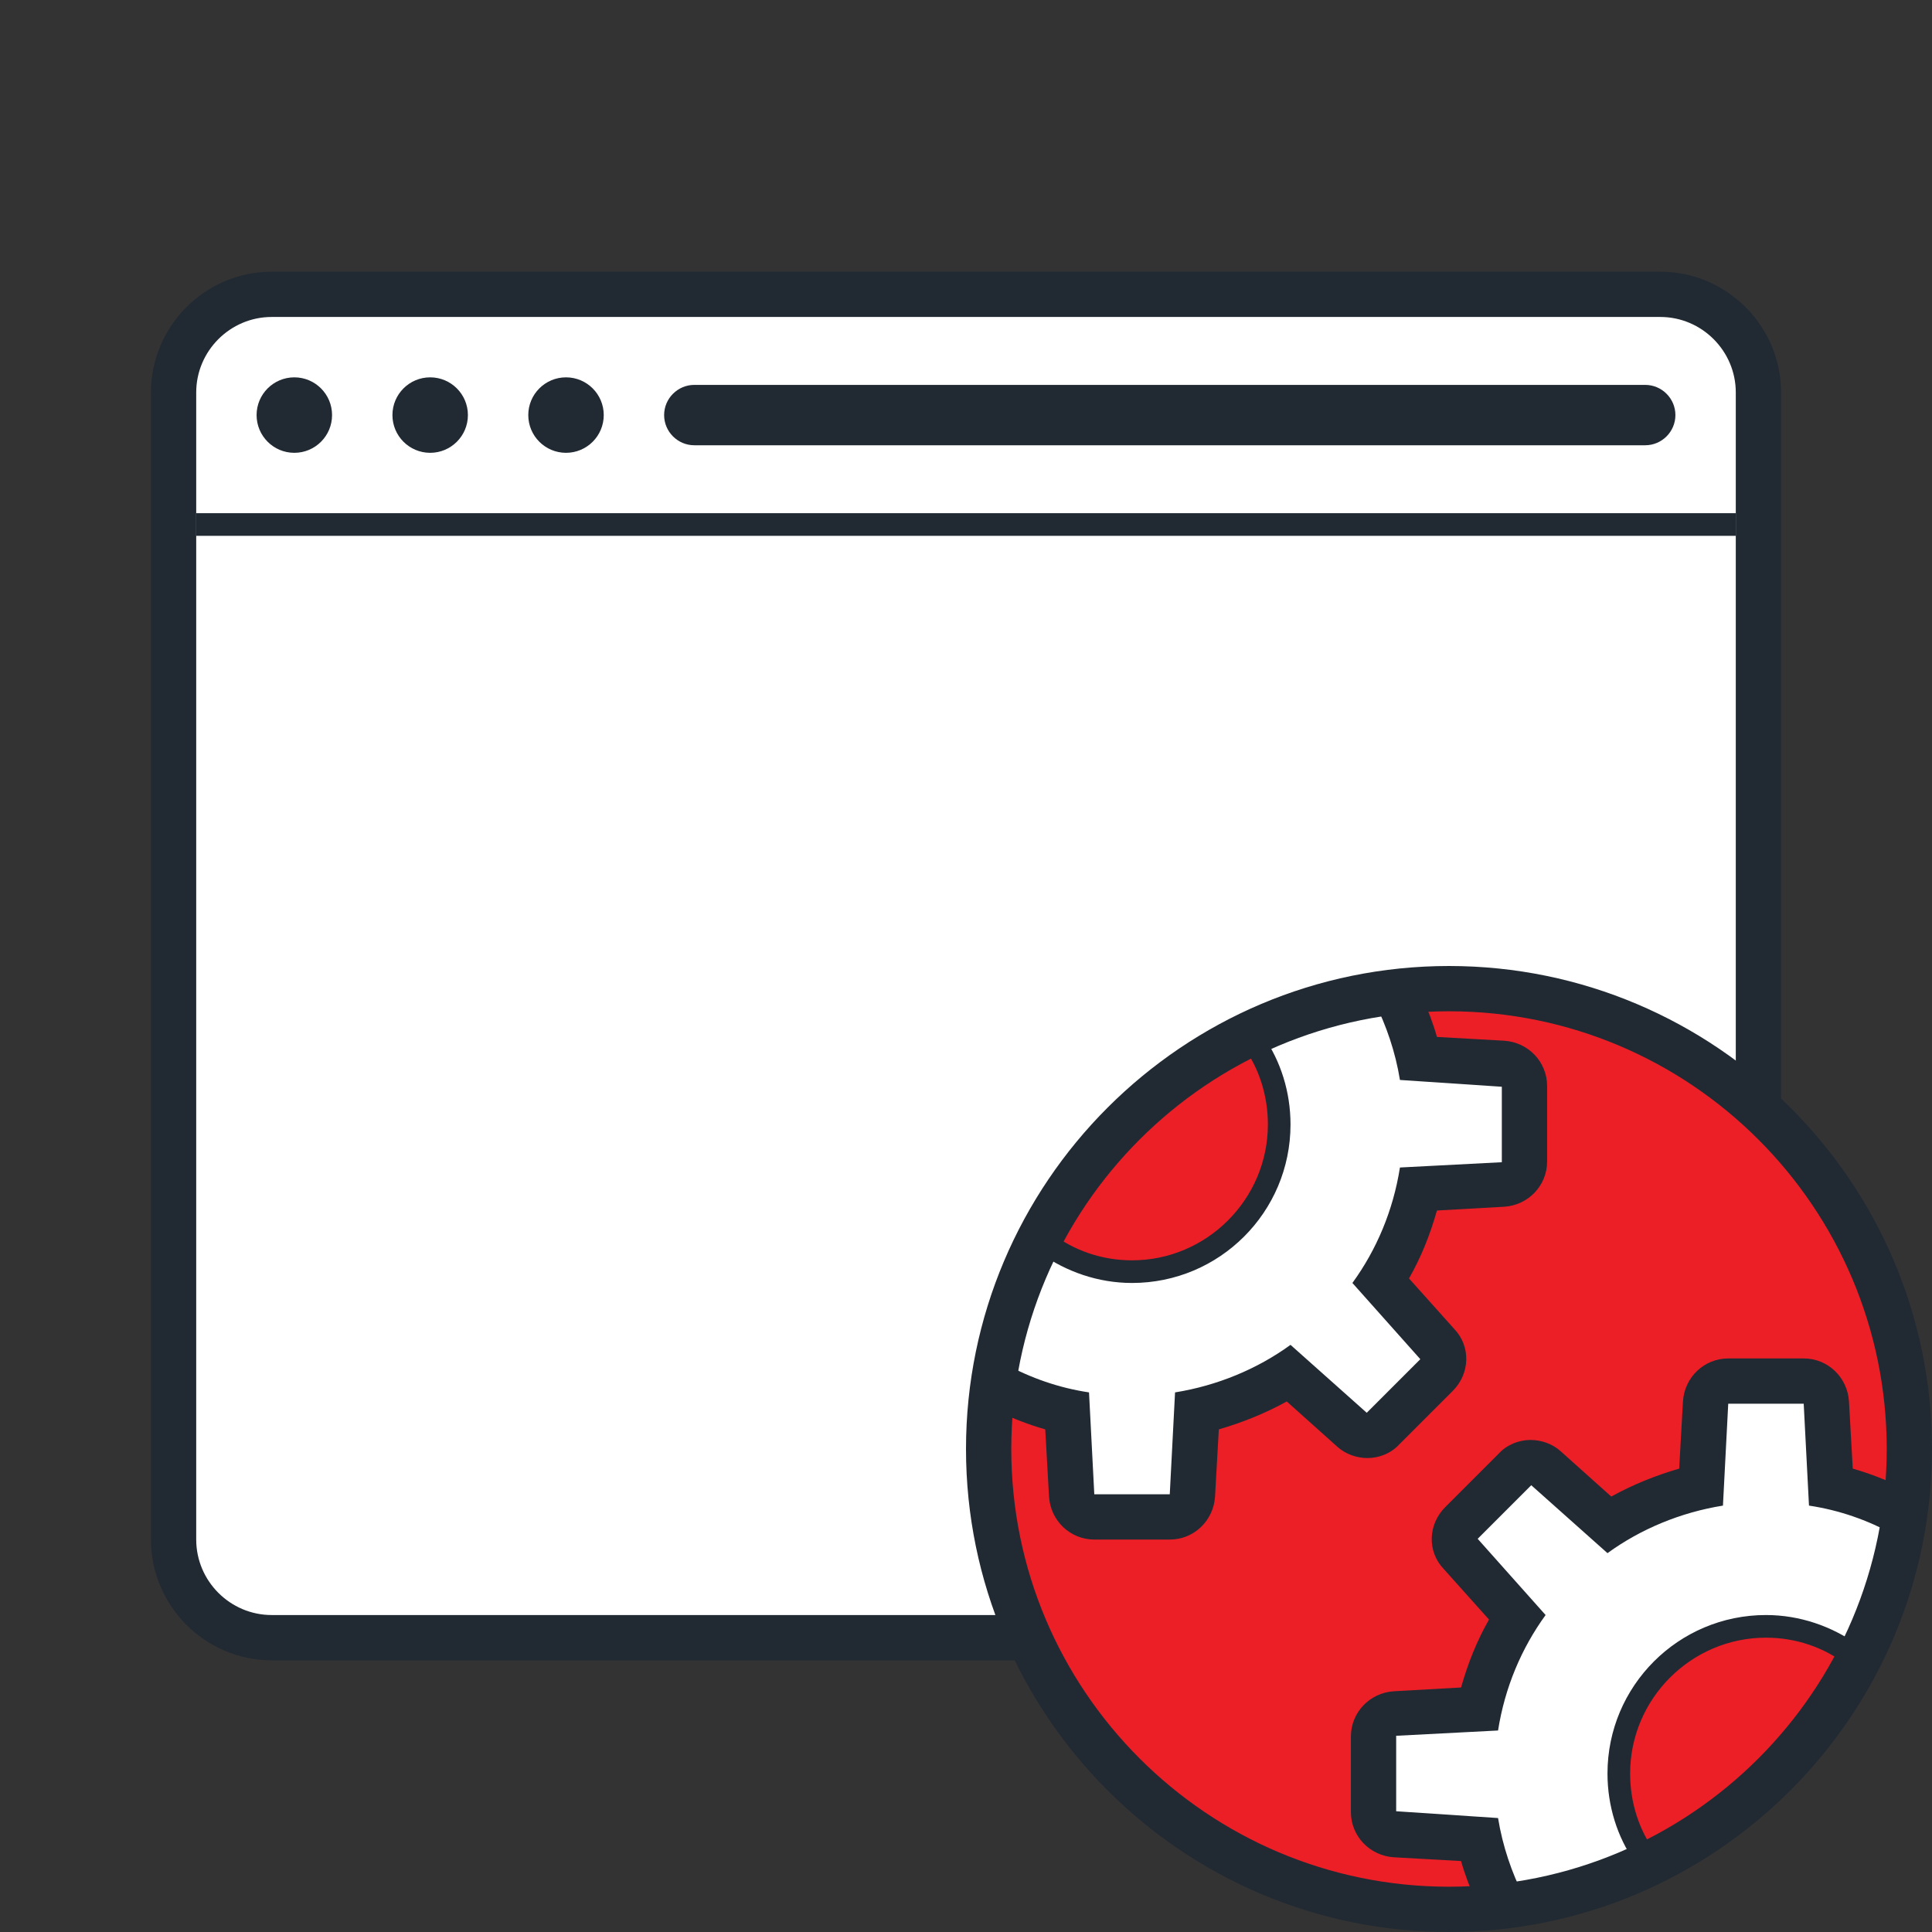<?xml version="1.0" encoding="utf-8"?>
<!-- Generator: Adobe Illustrator 19.2.1, SVG Export Plug-In . SVG Version: 6.00 Build 0)  -->
<svg version="1.1" id="Layer_1" xmlns="http://www.w3.org/2000/svg" xmlns:xlink="http://www.w3.org/1999/xlink" x="0px" y="0px"
	 viewBox="0 0 256 256" style="enable-background:new 0 0 256 256;" xml:space="preserve">
<rect x="0" y="0" width="256" height="256" fill="#333333" stroke="none"/>
<style type="text/css">
	.st0{fill:#FFFFFF;}
	.st1{fill:#212A33;}
	.st2{fill:#EC1F27;}
	.st3{fill:#4D555C;}
</style>
<g>
	<g>
		<g>
			<path class="st0" d="M36,217c-7.2,0-13-5.8-13-13V52c0-7.2,5.8-13,13-13h184c7.2,0,13,5.8,13,13v152c0,7.2-5.8,13-13,13H36z"/>
			<g>
				<path class="st1" d="M220,42c5.5,0,10,4.5,10,10v152c0,5.5-4.5,10-10,10H36c-5.5,0-10-4.5-10-10V52c0-5.5,4.5-10,10-10H220
					 M220,36H36c-8.8,0-16,7.2-16,16v152c0,8.8,7.2,16,16,16h184c8.8,0,16-7.2,16-16V52C236,43.2,228.8,36,220,36L220,36z"/>
			</g>
		</g>
		<circle class="st1" cx="39" cy="55" r="5"/>
		<circle class="st1" cx="57" cy="55" r="5"/>
		<circle class="st1" cx="75" cy="55" r="5"/>
		<path class="st1" d="M218,59H92c-2.2,0-4-1.8-4-4v0c0-2.2,1.8-4,4-4h126c2.2,0,4,1.8,4,4v0C222,57.2,220.2,59,218,59z"/>
		<rect x="26" y="68" class="st1" width="204" height="3"/>
	</g>
	<g>
		<g>
			<path class="st2" d="M192,252c-33.1,0-60-26.9-60-60s26.9-60,60-60s60,26.9,60,60S225.1,252,192,252z"/>
			<g>
				<path class="st0" d="M251.4,200.1c-2.8-1.4-5.8-2.5-8.8-3.2l-0.6-11.1c-0.1-1.6-1.4-2.8-3-2.8h-10c-1.6,0-2.9,1.2-3,2.8
					l-0.6,11.1c-4.3,1-8.4,2.7-12.2,5.1l-8.3-7.4c-0.6-0.5-1.3-0.8-2-0.8c-0.8,0-1.5,0.3-2.1,0.9l-7.1,7.1c-1.1,1.1-1.2,2.9-0.1,4.1
					l7.4,8.3c-2.4,3.7-4.1,7.9-5.1,12.2l-11.1,0.6c-1.6,0.1-2.8,1.4-2.8,3v10c0,1.6,1.2,2.9,2.8,3l11.1,0.6c0.6,2.8,1.6,5.4,2.8,8
					c6.8-0.8,13.3-2.7,19.3-5.5c-2.2-3.1-3.5-7-3.5-11.1c0-10.8,8.7-19.5,19.5-19.5c4.3,0,8.2,1.4,11.4,3.7
					C248.4,213.4,250.5,206.9,251.4,200.1z"/>
				<path class="st1" d="M245.5,194.6l-0.5-8.9c-0.2-3.2-2.8-5.7-6-5.7h-10c-3.2,0-5.8,2.5-6,5.7l-0.5,8.9c-3.1,0.9-6.1,2.1-9,3.7
					l-6.7-6c-1.1-1-2.6-1.5-4-1.5c-1.5,0-3.1,0.6-4.2,1.8l-7.1,7.1c-2.3,2.3-2.4,5.9-0.2,8.2l6,6.7c-1.6,2.8-2.8,5.8-3.7,9l-8.9,0.5
					c-3.2,0.2-5.7,2.8-5.7,6v10c0,3.2,2.5,5.8,5.7,6l8.9,0.5c0.5,1.8,1.2,3.6,2,5.4c2.1-0.1,4.2-0.4,6.3-0.7
					c-1.6-3.2-2.8-6.7-3.4-10.4L185,240v-10l13.5-0.7c0.9-5.7,3.1-10.9,6.3-15.3l-9-10.1l7.1-7.1l10.1,9c4.4-3.2,9.7-5.4,15.3-6.3
					L229,186h10l0.7,13.5c4,0.6,7.7,1.9,11.2,3.8c0.4-2.1,0.7-4.2,0.9-6.3C249.7,196,247.6,195.2,245.5,194.6z"/>
				<path class="st1" d="M246.1,217.9c-3.4-2.4-7.6-3.9-12.1-3.9c-11.6,0-21,9.4-21,21c0,4.3,1.3,8.4,3.6,11.7
					c0.9-0.4,1.8-0.9,2.7-1.3c-2.1-2.9-3.3-6.5-3.3-10.4c0-9.9,8.1-18,18-18c4,0,7.7,1.3,10.7,3.6
					C245.2,219.7,245.7,218.8,246.1,217.9z"/>
			</g>
			<g>
				<path class="st0" d="M132.6,183.9c2.8,1.4,5.8,2.5,8.8,3.2l0.6,11.1c0.1,1.6,1.4,2.8,3,2.8h10c1.6,0,2.9-1.2,3-2.8l0.6-11.1
					c4.3-1,8.4-2.7,12.2-5.1l8.3,7.4c0.6,0.5,1.3,0.8,2,0.8c0.8,0,1.5-0.3,2.1-0.9l7.1-7.1c1.1-1.1,1.2-2.9,0.1-4.1l-7.4-8.3
					c2.4-3.7,4.1-7.9,5.1-12.2l11.1-0.6c1.6-0.1,2.8-1.4,2.8-3v-10c0-1.6-1.2-2.9-2.8-3l-11.1-0.6c-0.6-2.8-1.6-5.4-2.8-8
					c-6.8,0.8-13.3,2.7-19.3,5.5c2.2,3.1,3.5,7,3.5,11.1c0,10.8-8.7,19.5-19.5,19.5c-4.3,0-8.2-1.4-11.4-3.7
					C135.6,170.6,133.5,177.1,132.6,183.9z"/>
				<path class="st1" d="M138.5,189.4l0.5,8.9c0.2,3.2,2.8,5.7,6,5.7h10c3.2,0,5.8-2.5,6-5.7l0.5-8.9c3.1-0.9,6.1-2.1,9-3.7l6.7,6
					c1.1,1,2.6,1.5,4,1.5c1.5,0,3.1-0.6,4.2-1.8l7.1-7.1c2.3-2.3,2.4-5.9,0.2-8.2l-6-6.7c1.6-2.8,2.8-5.8,3.7-9l8.9-0.5
					c3.2-0.2,5.7-2.8,5.7-6v-10c0-3.2-2.5-5.8-5.7-6l-8.9-0.5c-0.5-1.8-1.2-3.6-2-5.4c-2.1,0.1-4.2,0.4-6.3,0.7
					c1.6,3.2,2.8,6.7,3.4,10.4L199,144v10l-13.5,0.7c-0.9,5.7-3.1,10.9-6.3,15.3l9,10.1l-7.1,7.1l-10.1-9c-4.4,3.2-9.7,5.4-15.3,6.3
					L155,198h-10l-0.7-13.5c-4-0.6-7.7-1.9-11.2-3.8c-0.4,2.1-0.7,4.2-0.9,6.3C134.3,188,136.4,188.8,138.5,189.4z"/>
				<path class="st1" d="M137.9,166.1c3.4,2.4,7.6,3.9,12.1,3.9c11.6,0,21-9.4,21-21c0-4.3-1.3-8.4-3.6-11.7
					c-0.9,0.4-1.8,0.9-2.7,1.3c2.1,2.9,3.3,6.5,3.3,10.4c0,9.9-8.1,18-18,18c-4,0-7.7-1.3-10.7-3.6
					C138.8,164.3,138.3,165.2,137.9,166.1z"/>
			</g>
		</g>
		<g>
			<path class="st1" d="M192,134c32,0,58,26,58,58s-26,58-58,58s-58-26-58-58S160,134,192,134 M192,128c-35.3,0-64,28.7-64,64
				s28.7,64,64,64s64-28.7,64-64S227.3,128,192,128L192,128z"/>
		</g>
	</g>
</g>
</svg>
